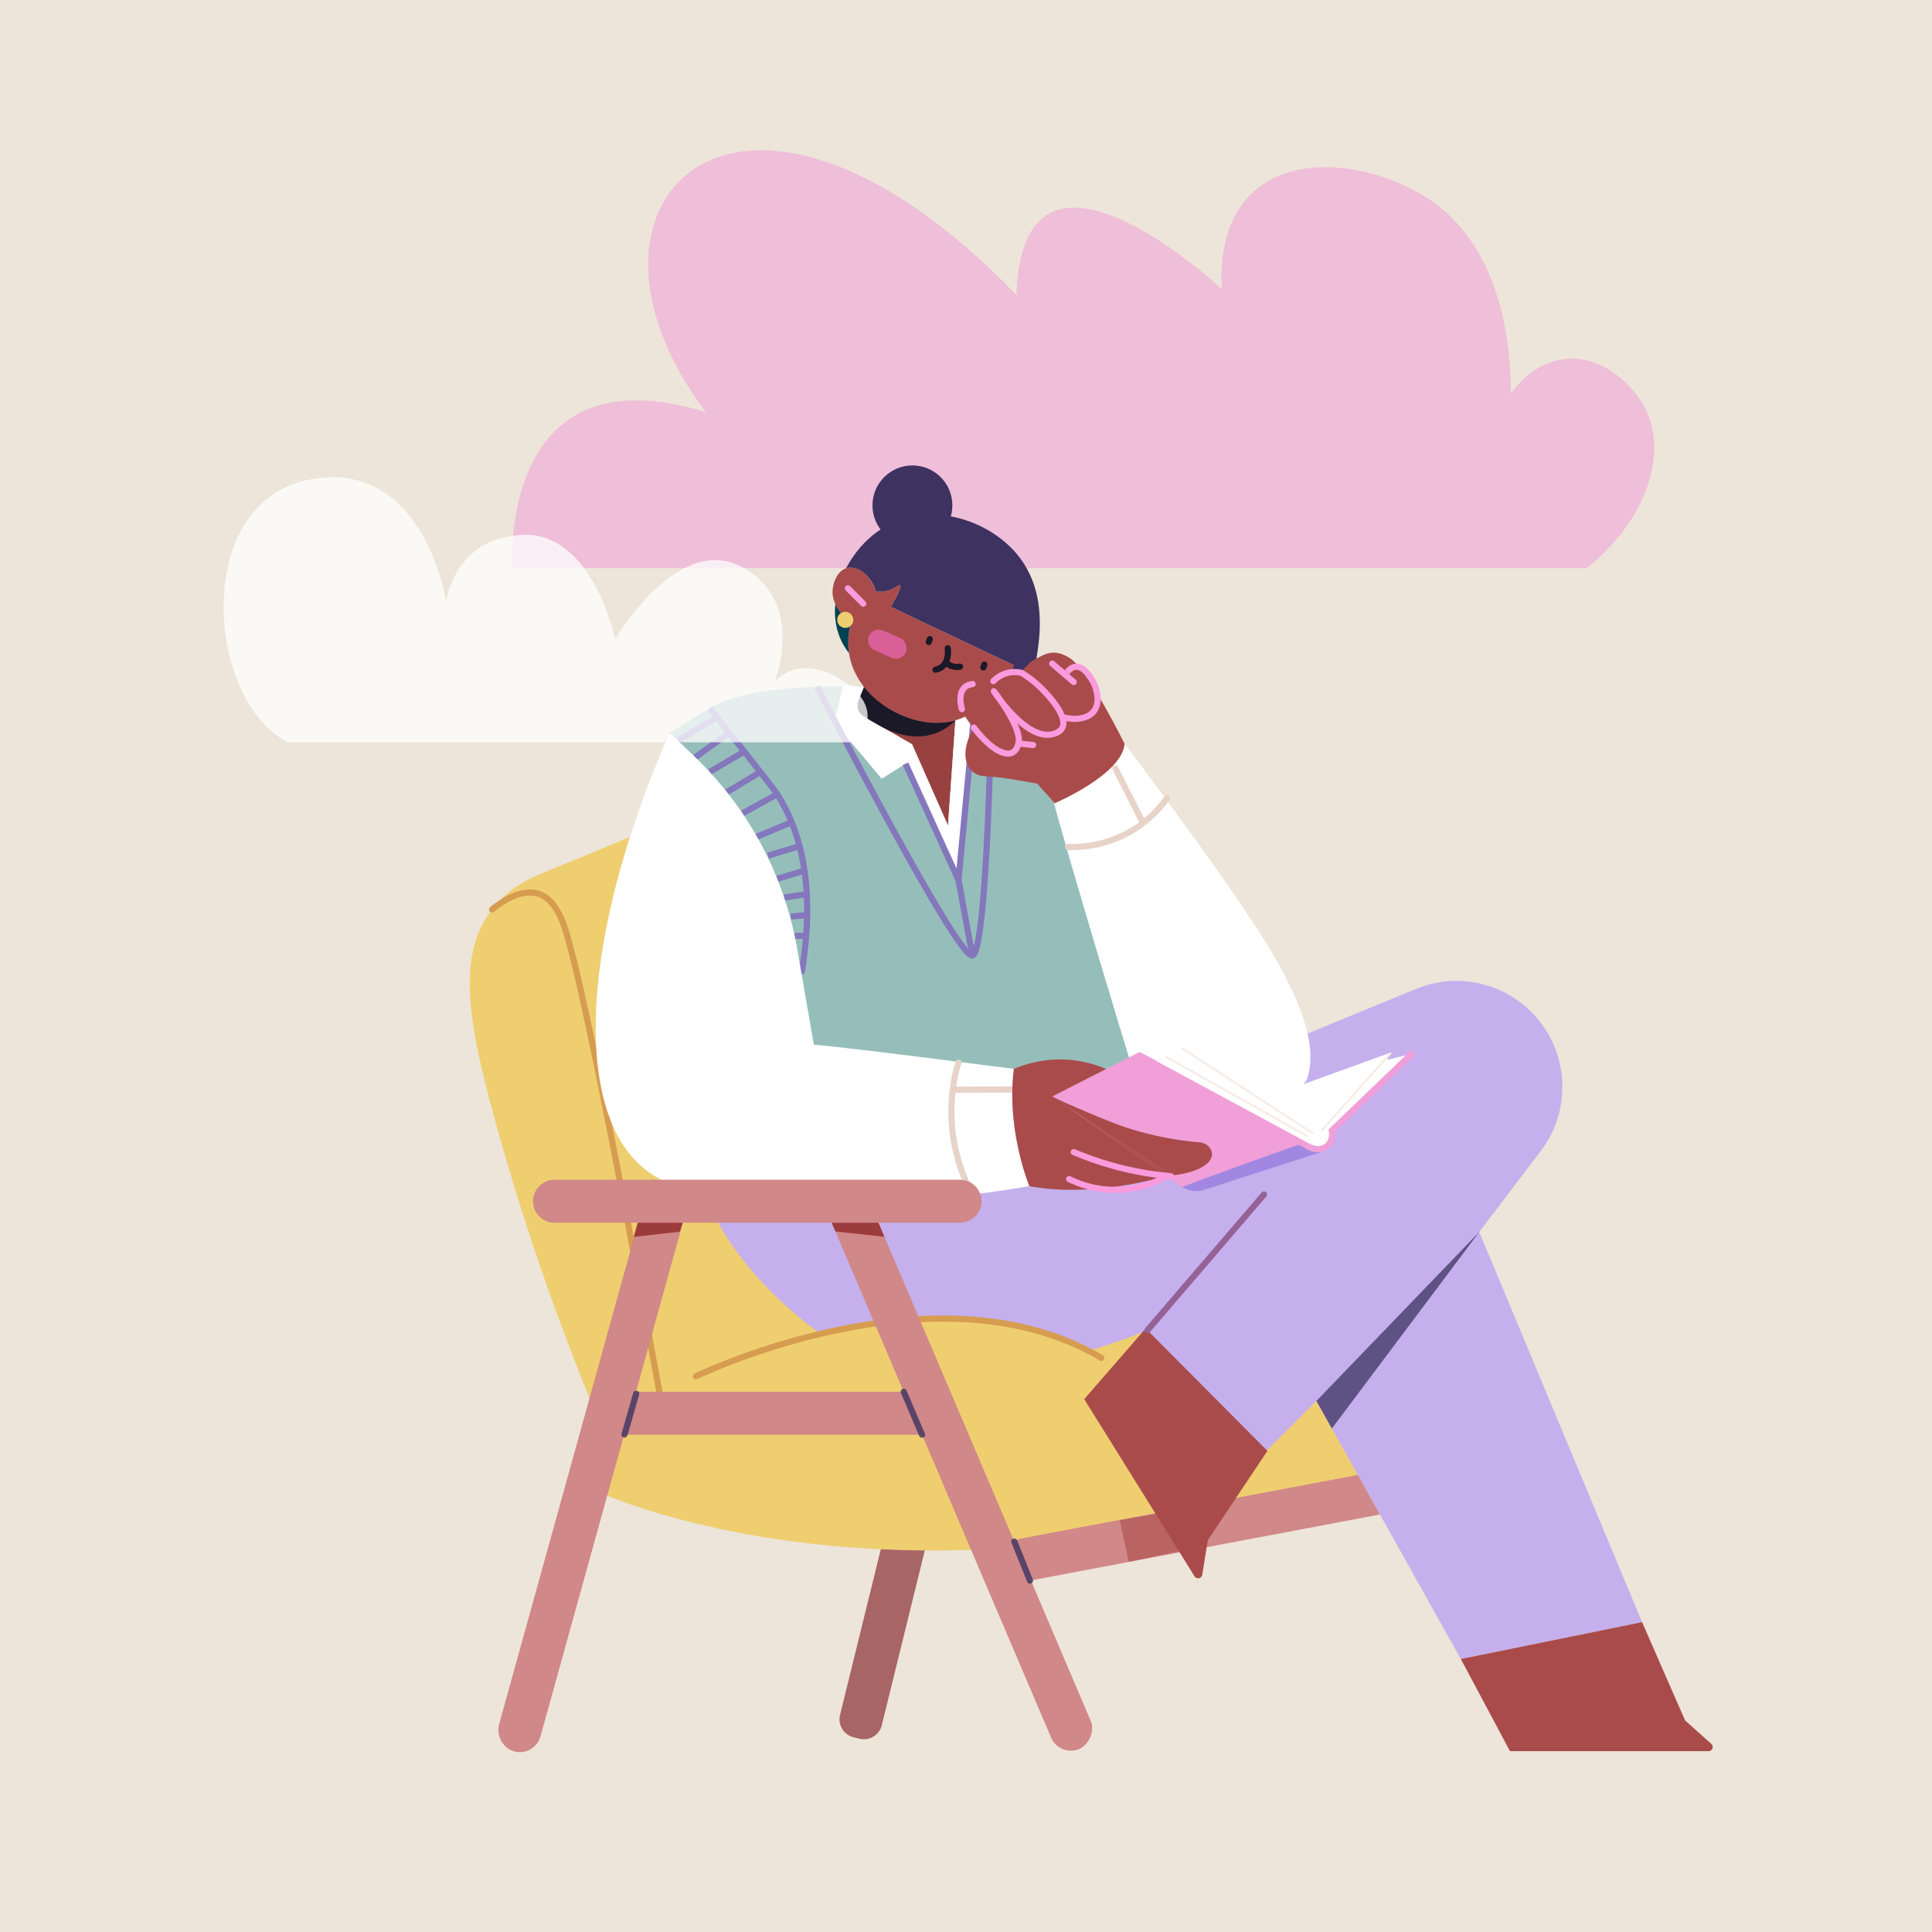 <?xml version="1.0" encoding="UTF-8"?><svg id="Layer_1" xmlns="http://www.w3.org/2000/svg" viewBox="0 0 1080 1080"><rect width="1080" height="1080" fill="#ede5d9" stroke-width="0"/><path d="m886.92,317.587H286.398s-8.587-123.233,108.197-87.167c-89.305-118.501,19.172-225.49,173.599-65.516,3.295-107.942,114.926-3.18,114.926-3.18-.698-9.099-1.494-35.268,15.742-52.703,26.307-26.611,77.377-15.435,105.055,5.999,40.639,31.471,40.639,92.635,40.639,105.096h0c2.424-3.456,12.6-17.147,29.616-19.334,21.57-2.772,39.084,14.877,45.666,27.84,12.562,24.741.598,62.544-32.919,88.965Z" fill="#f19fd8" opacity=".56" stroke-width="0"/><path d="m777.105,827.789s-72.126,29.189-216.389,37.779c-15.255.916-29.838,1.252-43.748,1.148-8.451-.07-16.658-.29-24.587-.672-102.451-4.822-161.153-33.432-161.153-33.432v-46.925c-25.7-62.702-42.659-116.535-53.892-157.119-16.125-58.262-22.025-94.754-2.26-120.21,9.679-12.461,21.84-17.84,31.415-21.654,11.928-4.776,28.227-11.523,45.696-18.849-27.67,86.616-26.129,159.333,9.308,186.47,22.732,17.411,61.137,17.307,118.506,17.179,40.109-.104,73.1-4.521,95.391-8.451-2.226-5.854-4.289-12.519-5.935-19.927-2.04-9.1-3.767-20.622-3.57-33.061l54.935,94.07-24.656,7.349,146.593,11.534,34.347,104.769Z" fill="#efce70" stroke-width="0"/><path d="m275.073,508.363c5.326-4.285,16.448-12.014,26.311-8.604,2.62.906,9.008,3.931,13.739,17.174,12.499,34.989,50.596,245.331,53.433,261.046" fill="none" stroke="#d69c50" stroke-linecap="round" stroke-miterlimit="10" stroke-width="3.435"/><path d="m917.937,906.788l-101.326,20.611-45.209-80.797-12.38-22.118-23.138-41.349-27.473,27.473c-29.2-17.168-66.979-66.979-66.979-66.979,0,0-13.261,5.587-32.864,11.523-48.13-24.911-105.778-19.973-149.92-9.54-41.476-29.977-57.103-62.087-57.103-62.087l42.67-52.674,267.626-45.221,79.742-32.84c7.303-3.002,14.942-4.463,22.535-4.463,15.673,0,31.078,6.237,42.473,17.933,20.448,21.005,22.465,53.822,4.706,77.157l-34.382,45.256,91.021,218.116Z" fill="#c5b0ed" stroke-width="0"/><path d="m615.674,759.082c-2.342-1.391-4.706-2.701-7.106-3.93-48.13-24.911-105.778-19.973-149.92-9.54-40.526,9.575-69.68,23.775-69.68,23.775" fill="none" stroke="#d69c50" stroke-linecap="round" stroke-miterlimit="10" stroke-width="3.435"/><path d="m566.724,371.812c-.292.721-.979,2.404-2.164,4.654h-.017c-1.34,2.559-3.297,5.839-5.994,9.257-1.254,1.597-2.662,3.212-4.242,4.809-.67.687-4.259,4.105-9.463,7.333-3.109,1.906-6.784,3.727-10.751,4.86-17.088,4.843-39.054-3.521-51.041-18.685-.017-.017-.034-.034-.052-.069-.052-.069-.103-.137-.155-.206-3.212-4.105-5.702-8.707-7.144-13.671-.498-1.683-.859-3.332-1.082-4.946-1.099-7.248.069-13.55,1.082-17.38-.824-.532-6.063-4.105-8.759-10.15-.653-1.46-1.614-3.881-1.546-7.024.103-4.981,2.851-11.489,7.608-12.966,5.461-1.7,13.808,3.143,16.436,12.966,1.474.201,3.648.321,6.128-.256,4.596-1.07,6.855-3.751,7.611-3.179.616.466.072,2.964-5.152,12.022,11.283,5.461,22.721,10.888,34.348,16.315,11.455,5.444,22.91,10.888,34.348,16.315Z" fill="#aa4b4b" stroke-width="0"/><rect x="484.761" y="354.071" width="22.572" height="12.038" rx="6.019" ry="6.019" transform="translate(185.415 -168.337) rotate(23.575)" fill="#f36cc2" opacity=".63" stroke-width="0"/><line x1="482.571" y1="337.463" x2="473.984" y2="328.876" fill="none" stroke="#f99bdd" stroke-linecap="round" stroke-linejoin="round" stroke-width="3.435"/><rect x="517.778" y="355.496" width="3.435" height="5.152" rx="1.717" ry="1.717" transform="translate(166.713 -165.03) rotate(21.427)" fill="#1b1828" stroke-width="0"/><rect x="548.249" y="369.723" width="3.435" height="5.152" rx="1.717" ry="1.717" transform="translate(174.016 -175.178) rotate(21.427)" fill="#1b1828" stroke-width="0"/><path d="m529.8,362.366s1.717,10.304-6.87,12.022" fill="none" stroke="#1b1828" stroke-linecap="round" stroke-miterlimit="10" stroke-width="3.435"/><path d="m536.669,372.67c-.787.152-2.004.28-3.435,0-2.382-.466-3.935-1.787-4.585-2.414" fill="none" stroke="#1b1828" stroke-linecap="round" stroke-miterlimit="10" stroke-width="3.435"/><path d="m534.093,402.725l-4.156,58.856-20.111-45.511c-11.089-6.452-22.177-12.903-33.266-19.355,2.004-4.294,4.007-8.587,6.011-12.881.155.069.326.137.481.206,11.987,15.165,33.953,23.529,51.041,18.685Z" fill="#994141" stroke-width="0"/><path d="m579.347,368.377c-4.036,1.717-9.188,8.587-9.188,8.587,0,0-2.525-.721-5.599-.498,1.185-2.25,1.872-3.933,2.164-4.654-11.438-5.427-22.893-10.871-34.348-16.315-11.627-5.427-23.065-10.854-34.348-16.315,5.225-9.058,5.768-11.556,5.152-12.022-.756-.572-3.016,2.108-7.611,3.179-2.48.578-4.654.457-6.128.256-.17-1.003-1.616-6.824-7.155-10.805-3.098-2.226-6.55-3.012-9.28-2.162,4.895-9.411,12.4-17.741,21.588-23.099,24.834-14.478,57.19-4.465,73.66,14.993,17.861,21.09,12.657,48.414,11.094,58.856Z" fill="#3d3260" stroke-width="0"/><path d="m474.619,365.148c-2.147-2.748-4.294-6.251-5.788-10.511-1.872-5.358-2.439-11.146-1.889-17.02,2.696,6.045,7.934,9.618,8.759,10.15-1.013,3.83-2.181,10.133-1.082,17.38Z" fill="#004151" stroke-width="0"/><circle cx="510.049" cy="282.506" r="22.326" fill="#3d3260" stroke-width="0"/><path d="m589.634,449.009l39.037-33.18s51.067,67.13,76.566,107.302c25.499,40.172,30.652,64.216,25.499,79.672-5.152,15.457-95.316,43.738-95.316,43.738l-62.313-191.868,16.527-5.663Z" fill="#fff" stroke-width="0"/><path d="m635.42,605.38l-180.328-20.609c-26.906-58.392-53.812-116.784-80.718-175.176,22.12-13.619,22.326-13.739,22.326-13.739,10.734-6.526,33.352-13.19,85.871-12.022-1.717,4.58-3.435,9.16-5.152,13.739,10.803,6.165,21.605,12.331,32.408,18.496l20.111,45.511,4.156-58.856c10.665-3.023,19.149-11.112,20.214-12.194,1.58-1.597,2.988-3.212,4.242-4.809,3.504,1.975,6.767,4.379,9.721,7.299,2.365,2.333,4.496,4.605,6.429,7.483,6.382,9.503,7.913,20.657,8.118,22.194,1.741,13.091,21.771,81.499,52.604,182.681Z" fill="#95beba" stroke-width="0"/><path d="m482.571,383.834c.137.052.292.103.429.137.017.034.034.052.052.069,11.988,15.165,33.953,23.529,51.041,18.685-3.695,3.671-7.362,5.697-10.304,6.87-21.271,8.482-44.278-11.765-45.511-12.881" fill="#1b1828" stroke-width="0"/><path d="m544.844,397.865c-2.868,32.219-5.736,64.454-8.604,96.673-10.03-22.532-20.042-45.065-30.055-67.614l-13.31,8.433c-8.873-10.591-17.747-21.181-26.62-31.772,1.717-6.87,3.435-13.739,5.152-20.609,3.864.332,7.728.664,11.593.996-1.023,2.5-2.051,5-3.078,7.5-1.434,3.489-.052,7.501,3.225,9.371,8.893,5.076,17.786,10.151,26.679,15.227l20.111,45.511,4.156-58.856c3.967-1.134,7.642-2.954,10.751-4.86Z" fill="#fff" stroke-width="0"/><path d="m448.047,544.262c8.552-50.942-1.578-81.449-13.564-100.319,0,0-2.954-4.651-37.783-48.088h0" fill="none" stroke="#8477bc" stroke-miterlimit="10" stroke-width="3.435"/><line x1="378.985" y1="414.029" x2="400.828" y2="401.008" fill="none" stroke="#8477bc" stroke-miterlimit="10" stroke-width="3.435"/><line x1="415.051" y1="454.673" x2="434.483" y2="443.943" fill="none" stroke="#8477bc" stroke-miterlimit="10" stroke-width="3.435"/><line x1="434.483" y1="491.258" x2="449.712" y2="486.706" fill="none" stroke="#8477bc" stroke-miterlimit="10" stroke-width="3.435"/><line x1="396.7" y1="431.544" x2="416.031" y2="420.094" fill="none" stroke="#8477bc" stroke-miterlimit="10" stroke-width="3.435"/><path d="m422.461,467.987c6.87-2.862,13.739-5.725,20.609-8.587" fill="none" stroke="#8477bc" stroke-miterlimit="10" stroke-width="3.435"/><line x1="406.366" y1="442.818" x2="425.043" y2="431.544" fill="none" stroke="#8477bc" stroke-miterlimit="10" stroke-width="3.435"/><line x1="388.671" y1="423.342" x2="407.687" y2="409.595" fill="none" stroke="#8477bc" stroke-miterlimit="10" stroke-width="3.435"/><path d="m429.331,478.291c5.725-1.717,11.449-3.435,17.174-5.152" fill="none" stroke="#8477bc" stroke-miterlimit="10" stroke-width="3.435"/><line x1="438.34" y1="501.705" x2="450.993" y2="499.81" fill="none" stroke="#8477bc" stroke-miterlimit="10" stroke-width="3.435"/><line x1="442.098" y1="512.327" x2="450.993" y2="511.544" fill="none" stroke="#8477bc" stroke-miterlimit="10" stroke-width="3.435"/><line x1="444.222" y1="523.131" x2="449.712" y2="523.131" fill="none" stroke="#8477bc" stroke-miterlimit="10" stroke-width="3.435"/><path d="m456.767,383.927s78.185,151.897,86.772,150.18,10.768-143.576,10.768-143.576" fill="none" stroke="#8477bc" stroke-miterlimit="10" stroke-width="3.435"/><path d="m535.811,492.03c2.576,14.026,5.152,28.051,7.728,42.077" fill="none" stroke="#8477bc" stroke-miterlimit="10" stroke-width="3.435"/><path d="m506.185,426.928c9.875,21.701,19.75,43.402,29.625,65.102,2.862-30.341,5.725-60.682,8.587-91.023" fill="none" stroke="#8477bc" stroke-miterlimit="10" stroke-width="3.435"/><path d="m628.671,415.829c-1.477,17.191-39.037,33.18-39.037,33.18l-9.858-10.957s-21.262-4.07-29.436-4.173c-5.942-.086-11.747-5.29-10.511-14.804.429-3.538,1.82-7.677,4.568-12.382-1.872-1.803-3.349-3.692-4.482-5.547-5.255-8.587-3.212-16.985,2.422-18.462,1.786-.481,3.452-.601,4.946-.515h.034c3.95.223,6.681,1.82,7.024,2.044q.017.017.034.017c1.786-5.582,6.114-7.213,9.738-7.505h.017c3.074-.258,5.616.412,5.616.412,0,0,5.049-6.938,9.068-8.707,3.984-1.769,9.6-7.007,19.63-.275,10.03,6.732,30.226,47.675,30.226,47.675Z" fill="#aa4b4b" stroke-width="0"/><path d="m575.397,663.05c-8.965,1.58-19.664,3.246-31.858,4.671-18.136,2.112-39.569,3.71-63.544,3.778-57.362.137-95.763.24-118.501-17.174-35.43-27.135-36.976-99.85-9.308-186.476,6.028-18.857,13.43-38.384,22.189-58.255l14.289,13.739c6.835,6.578,13.173,13.619,18.943,21.073,1.717,2.198,3.366,4.448,4.981,6.715,7.076,9.978,13.207,20.609,18.308,31.772,6.938,15.182,11.902,31.205,14.77,47.658l9.291,53.446c7.866.584,32.871,3.366,102.924,12.383,2.868.378,5.822.756,8.845,1.151-.481,3.881-.756,7.746-.824,11.507-.017.343-.017.687-.017,1.03-.189,12.434,1.529,23.958,3.572,33.06,1.649,7.402,3.71,14.066,5.942,19.922Z" fill="#fff" stroke-width="0"/><path d="m535.811,593.996s-12.881,35.59,7.728,73.721" fill="none" stroke="#e8d3c8" stroke-linecap="round" stroke-miterlimit="10" stroke-width="3.435"/><path d="m533.243,609.127c10.883-.033,21.766-.065,32.65-.098" fill="none" stroke="#e8d3c8" stroke-linecap="round" stroke-miterlimit="10" stroke-width="3.435"/><path d="m161.209,414.96h317.484s18.062-17.355-6.947-34.027c-25.009-16.672-38.645,0-38.645,0,0,0,17.805-44.46-18.319-63.911-36.124-19.451-70.858,40.292-70.858,40.292,0,0-12.504-59.743-51.407-58.353-38.902,1.389-43.07,37.513-43.07,37.513,0,0-12.504-81.973-77.804-68.079-65.3,13.894-55.602,125.018-10.434,146.566Z" fill="#fff" opacity=".76" stroke-width="0"/><path d="m596.999,473.5c6.353.189,20.961-.259,35.935-9.274,9.895-5.957,16.078-13.324,19.493-18.14" fill="none" stroke="#e8d3c8" stroke-linecap="round" stroke-miterlimit="10" stroke-width="3.435"/><path d="m623.5,429.5c4.975,9.841,9.95,19.683,14.925,29.524" fill="none" stroke="#e8d3c8" stroke-linecap="round" stroke-miterlimit="10" stroke-width="3.435"/><path d="m544.39,406.697c1.604,2.131,9.081,11.849,16.323,14.061,1.139.348,3.222.953,5.152,0,2.349-1.16,3.109-3.956,3.435-5.152,2.279-8.376-12.598-27.729-13.739-29.196,1.599,2.427,18.328,27.316,32.631,24.044,1.004-.23,4.253-.973,5.618-3.543,3.807-7.168-10.846-21.363-12.545-22.983-3.846-3.668-7.54-6.187-10.248-7.822-1.495-.345-4.295-.777-7.635.021-4.309,1.03-7.022,3.513-8.114,4.637" fill="none" stroke="#f99bdd" stroke-linecap="round" stroke-linejoin="round" stroke-width="3.435"/><path d="m588.192,370.953c4.007,3.435,8.015,6.87,12.022,10.304" fill="none" stroke="#f99bdd" stroke-linecap="round" stroke-linejoin="round" stroke-width="3.435"/><path d="m594.525,401.008c6.676,1.751,13.487.77,16.805-3.258,6.493-7.882-2.562-24.79-9.399-25.079-1.418-.06-3.257.573-5.467,3.087" fill="none" stroke="#f99bdd" stroke-linejoin="round" stroke-width="3.435"/><path d="m537.717,396.415s-4.129-12.918,5.999-14.038" fill="none" stroke="#f99bdd" stroke-linecap="round" stroke-linejoin="round" stroke-width="3.435"/><line x1="569.3" y1="415.606" x2="577.521" y2="416.468" fill="none" stroke="#f99bdd" stroke-linecap="round" stroke-linejoin="round" stroke-width="3.435"/><path d="m816.607,927.394l27.479,51.522h110.974c2.164,0,3.183-2.674,1.568-4.114l-14.649-13.06-24.044-54.957-101.327,20.609Z" fill="#aa4b4b" stroke-width="0"/><path d="m734.85,639.33l-73.94,24.27-7.39-5.15-1.51-1.06-63.71-44.52,30.02-15.28,1.22-.62c3.99-2.04,7.98-4.08,11.97-6.11l5.49-2.79.79.41c.95.5,1.89.99,2.84,1.48,30.17,15.74,60.34,31.47,90.51,47.19l.07.04c.15.07.28.13.41.21l3.23,1.93Z" fill="#f19fd8" stroke-width="0"/><path d="m789.126,589.061l-44.653,42.937s0,13.737-13.737,6.874c-.116-.07-.255-.127-.394-.197-30.163-15.719-60.337-31.449-90.499-47.191l1.588-.707,3.895,3.211,6.41-3.211,1.716,1.727,7.732-6.26,45.51,28.586,12.021-5.158,58.389-21.144-1.716,3.976,13.737-3.443Z" fill="#fff" stroke-width="0"/><path d="m790.32,590.302l-44.015,42.323c.185,1.855.185,5.866-2.817,8.787-.846.823-1.831,1.461-2.898,1.901-.058.035-.104.058-.162.07-.452.197-.927.348-1.403.452-.835.209-1.692.313-2.562.313-2.284,0-4.625-.695-6.631-2.098l-3.941-2.121-89.711-48.42c-.835-.441-1.148-1.484-.696-2.318.441-.835,1.495-1.148,2.318-.695l93.931,50.692c3.002,2.145,7.025,2.04,9.355-.232,2.585-2.515,1.716-6.538,1.716-6.584l-.22-.939.695-.672,44.664-42.937c.684-.649,1.762-.626,2.423.058.661.672.637,1.762-.046,2.423Z" fill="#f19fd8" stroke-width="0"/><path d="m652.01,657.39c-5.86,1.75-42.67,12.09-76.62,5.66-2.22-5.85-4.29-12.52-5.93-19.92-2.04-9.1-3.77-20.63-3.57-33.06,0-.34,0-.69.01-1.04.07-3.75.35-7.62.82-11.49,5.72-2.44,17.18-6.39,31.77-5.04,8.17.76,14.9,2.95,19.83,5.09l-30.02,15.28,63.71,44.52Z" fill="#aa4b4b" stroke-width="0"/><path d="m654.51,657.04c-.56.04-1.13.08-1.69.1,0,0-.28.09-.81.25l-63.71-44.52,30.02-15.28c-10.107,5.137-20.213,10.273-30.32,15.41,22.17,14.68,44.34,29.36,66.51,44.04Z" fill="#aa4b4b" stroke-width="0"/><path d="m677.495,645.735c-.487,5.356-9.448,10.294-22.987,11.302-22.169-14.679-44.338-29.358-66.507-44.037,4.919,2.287,11.851,5.424,20.257,8.941,11.708,4.898,17.608,7.191,21.154,8.342,15.777,5.122,30.014,7.386,41.398,8.345,2.973.25,5.63,2.192,6.468,5.055.26.89.261,1.584.218,2.052Z" fill="#aa4b4b" stroke-width="0"/><path d="m654.5,657.5c-9.501-.816-20.718-2.544-33-6-7.934-2.233-15.045-4.83-21.286-7.479" fill="none" stroke="#f99bdd" stroke-linecap="round" stroke-linejoin="round" stroke-width="3.435"/><path d="m652.5,657.5c-5.634,3.049-19.392,9.451-36.83,7.13-7.526-1.002-13.634-3.348-18.044-5.527" fill="none" stroke="#f99bdd" stroke-linecap="round" stroke-linejoin="round" stroke-width="3.435"/><path d="m548.695,671.504c0,3.304-1.356,6.306-3.536,8.485-2.179,2.179-5.182,3.536-8.485,3.536h-226.706c-6.607,0-12.021-5.413-12.021-12.021,0-3.304,1.356-6.318,3.536-8.497s5.182-3.524,8.485-3.524h226.706c6.607,0,12.021,5.402,12.021,12.021Z" fill="#d18888" stroke-width="0"/><path d="m383.856,674.132c0,1.126-.151,2.276-.464,3.402l-1.866,6.72-1.426,5.151-77.922,281.093c-1.82,6.565-8.509,10.398-14.861,8.517-5.251-1.557-8.706-6.553-8.706-11.955,0-1.126.151-2.276.464-3.414l75.175-271.21,2.272-8.182,3.756-13.561c1.82-6.565,8.509-10.398,14.861-8.517,5.263,1.557,8.717,6.565,8.717,11.955Z" fill="#d18888" stroke-width="0"/><rect x="367.692" y="809.923" width="338.577" height="24.044" rx="12.022" ry="12.022" transform="translate(-8.627 1638.188) rotate(-113.083)" fill="#d18888" stroke-width="0"/><rect x="335.598" y="777.979" width="196.053" height="24.044" rx="10.63" ry="10.63" fill="#d18888" stroke-width="0"/><path d="m771.405,846.607l-195.63,36.959c-6.183,1.168-12.211-2.937-13.379-9.119l-.206-1.151c-1.168-6.183,2.937-12.194,9.119-13.362l187.713-35.447,12.383,22.12Z" fill="#d18888" stroke-width="0"/><path d="m516.968,866.715l-5.877,23.891-18.176,73.865c-1.345,5.46-6.921,8.845-12.392,7.489l-3.443-.835c-5.483-1.356-8.845-6.944-7.512-12.404l17.11-69.529,5.703-23.149c7.929.382,16.136.603,24.587.672Z" fill="#a86565" stroke-width="0"/><polygon points="735.889 783.132 826.912 688.674 744.516 798.553 735.889 783.132" fill="#3d3260" opacity=".75" stroke-width="0"/><polygon points="464.92 683.525 491.056 683.525 494.394 691.355 467.004 688.415 464.92 683.525" fill="#9b3b3b" stroke-width="0"/><polygon points="381.526 683.525 380.1 688.51 354.25 691.443 356.522 683.525 381.526 683.525" fill="#9b3b3b" stroke-width="0"/><line x1="355.629" y1="779.139" x2="349.102" y2="801.924" fill="none" opacity=".8" stroke="#3d3260" stroke-linecap="round" stroke-miterlimit="10" stroke-width="3.435"/><line x1="505.175" y1="777.979" x2="515.422" y2="802.023" fill="none" opacity=".8" stroke="#3d3260" stroke-linecap="round" stroke-miterlimit="10" stroke-width="3.435"/><path d="m739.002,631.732c12.751-14.297,25.503-28.594,38.254-42.891" fill="none" stroke="#f7ece6" stroke-linecap="round" stroke-linejoin="round" stroke-width="1.159"/><line x1="730.737" y1="635.07" x2="651.737" y2="590.777" fill="none" stroke="#f7ece6" stroke-linecap="round" stroke-linejoin="round" stroke-width="1.159"/><path d="m733.786,633.471c-24.2-15.742-48.401-31.484-72.601-47.226" fill="none" stroke="#f7ece6" stroke-linecap="round" stroke-linejoin="round" stroke-width="1.159"/><path d="m739.025,643.834c-22.697,7.268-44.734,14.536-67.454,21.793-1.959.278-5.112.417-8.497-.939-.869-.348-1.646-.754-2.318-1.159,10.757-4.034,21.631-8.045,32.632-12.021,10.908-3.953,21.747-7.813,32.504-11.58l3.941,2.121c2.005,1.403,4.347,2.098,6.631,2.098.869,0,1.727-.104,2.562-.313Z" fill="#a187e2" stroke-width="0"/><path d="m625.937,849.756l5.048,23.298c14.339-3.018,28.677-6.036,43.016-9.054,3.333-8,6.667-16,10-24-19.354,3.252-38.709,6.504-58.063,9.756Z" fill="#aa4b4b" opacity=".59" stroke-width="0"/><path d="m640.431,742.631l-34.348,39.5,61.687,99.079c1.167,1.823,3.968,1.239,4.31-.898l3.1-19.379,33.317-49.884-68.065-68.419Z" fill="#aa4b4b" stroke-width="0"/><line x1="641.431" y1="743.631" x2="706.579" y2="667.717" fill="none" stroke="#956296" stroke-linecap="round" stroke-miterlimit="10" stroke-width="3.435"/><line x1="567.002" y1="861.724" x2="575.775" y2="883.566" fill="none" opacity=".8" stroke="#3d3260" stroke-linecap="round" stroke-miterlimit="10" stroke-width="3.435"/><circle cx="472.5" cy="346.5" r="4.5" fill="#efce70" stroke-width="0"/></svg>